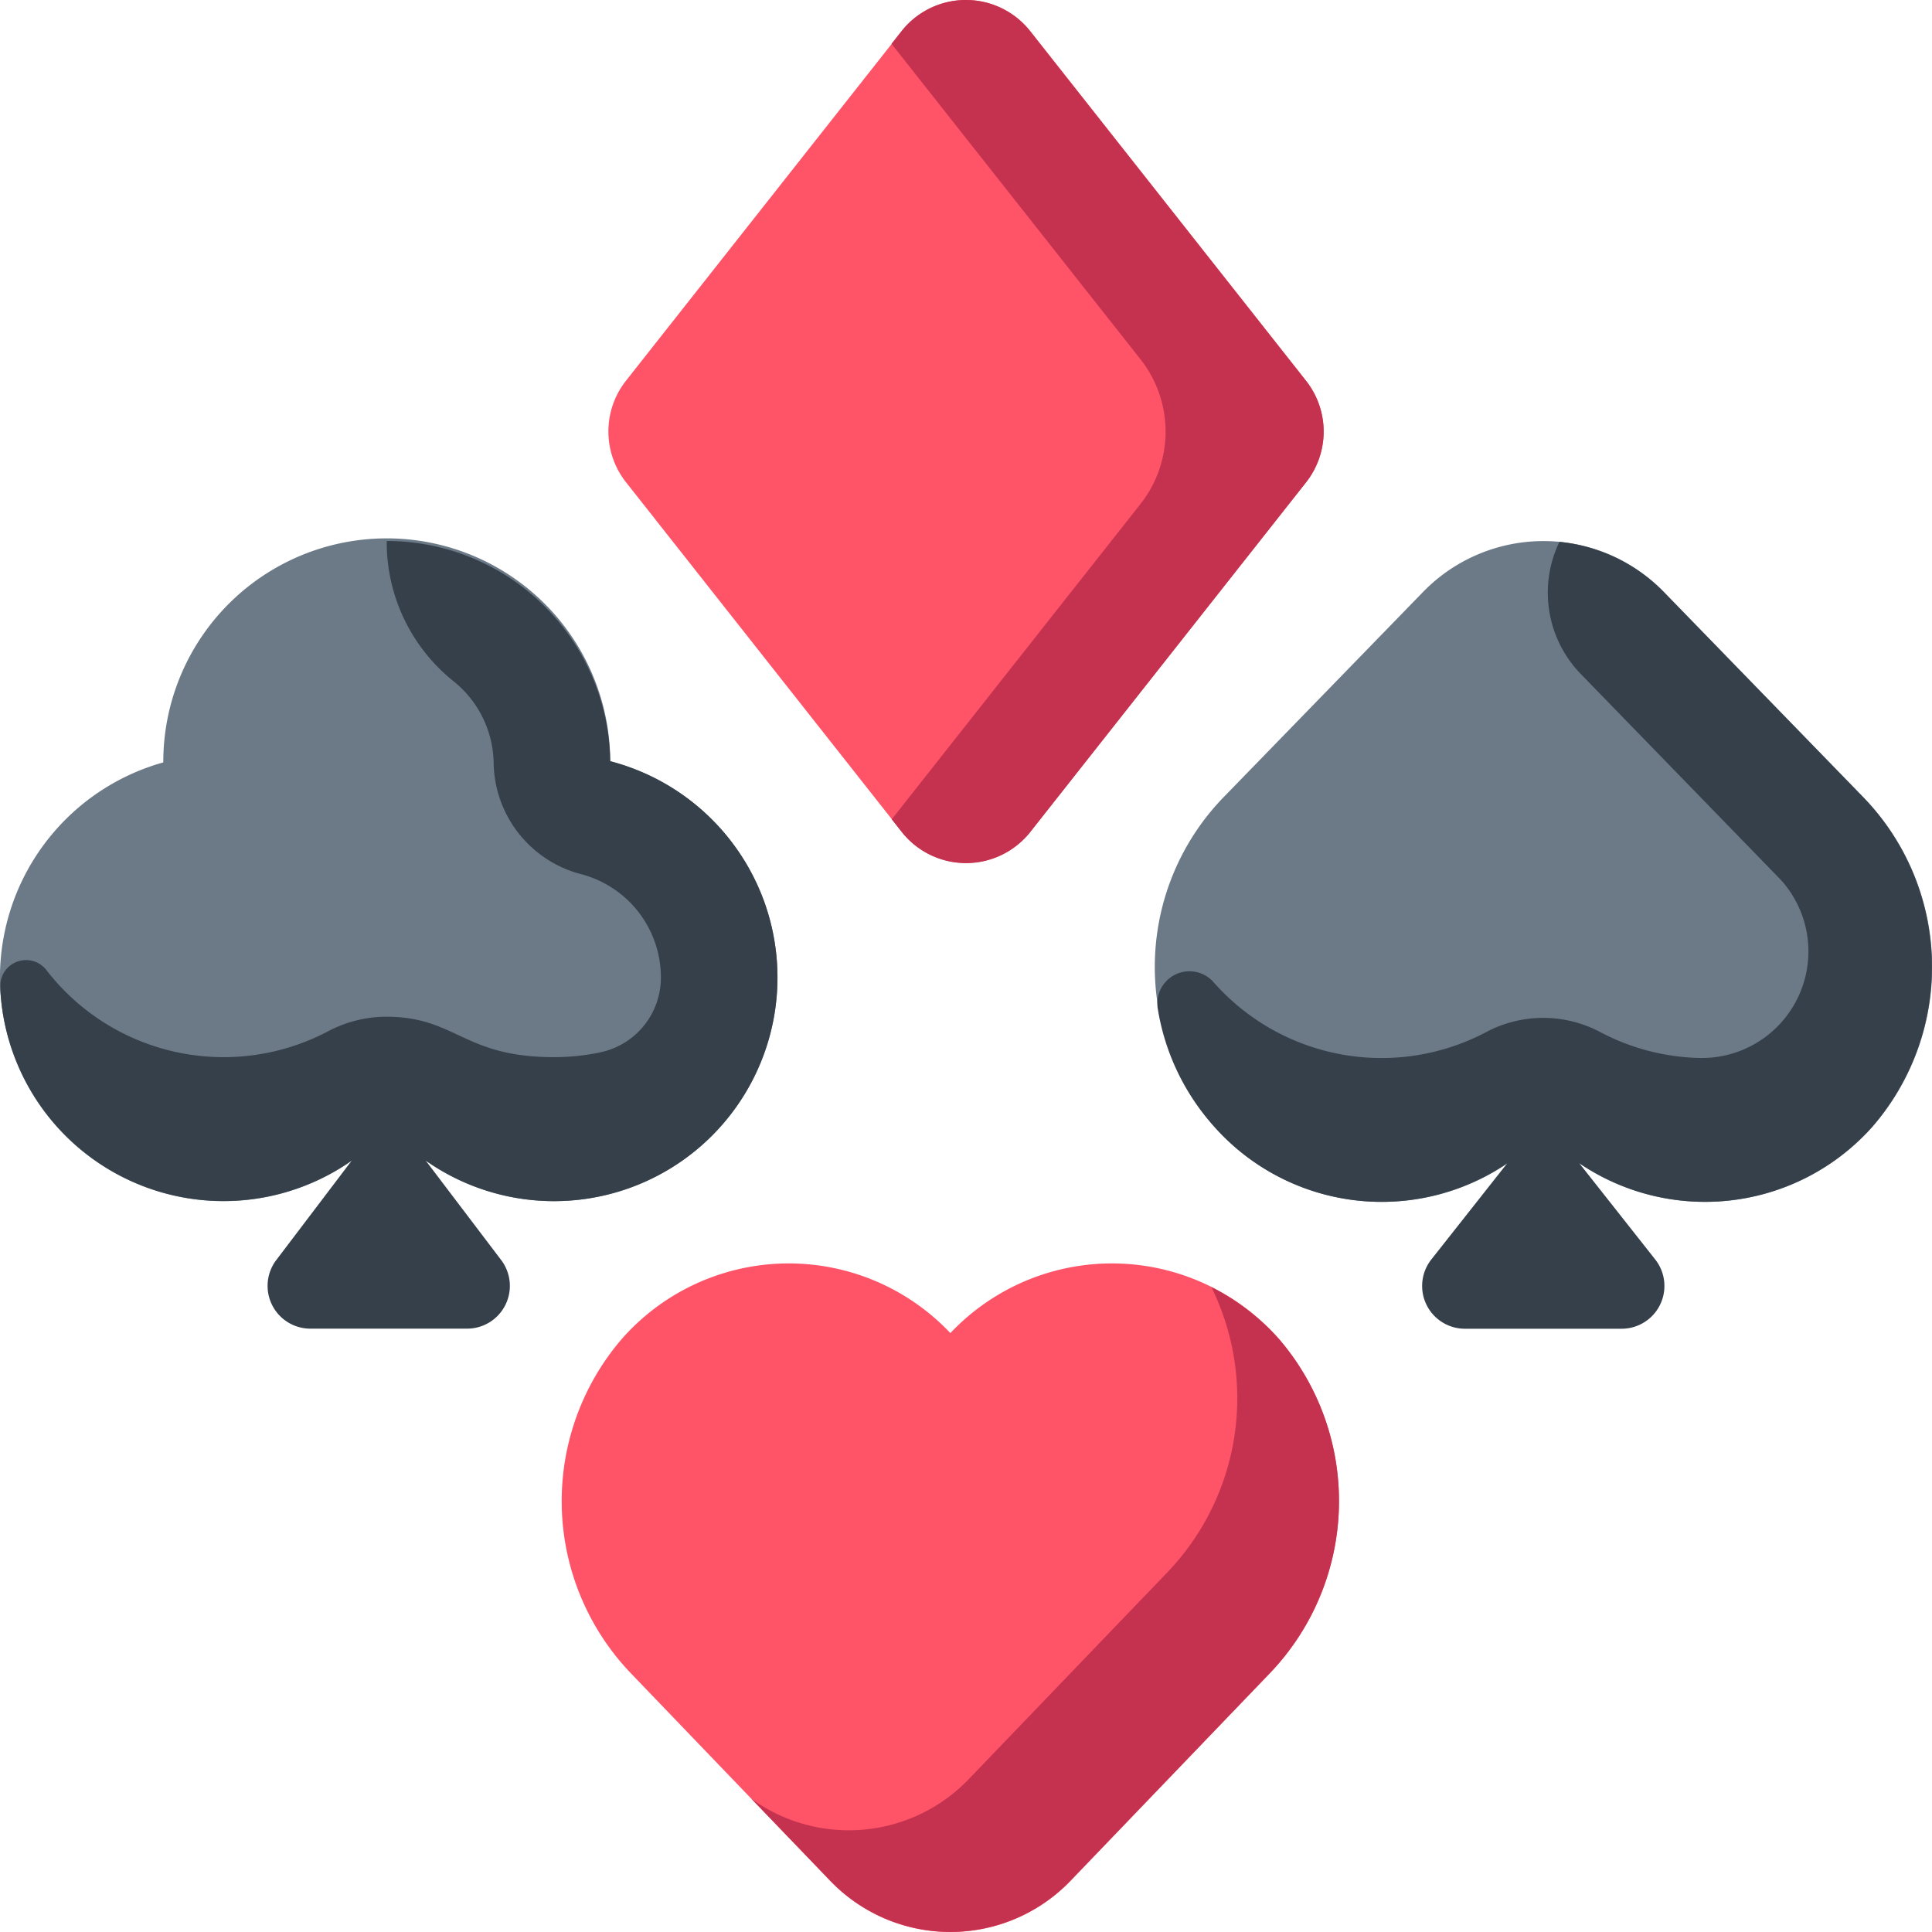 <svg xmlns="http://www.w3.org/2000/svg" width="43.004" height="43.004" viewBox="0 0 43.004 43.004">
  <g id="suit" transform="translate(0 0)">
    <path id="Path_73923" data-name="Path 73923" d="M167.752.694l-6.137,7.78a1.825,1.825,0,0,0,0,2.26l6.137,7.78a1.823,1.823,0,0,0,2.863,0l6.137-7.78a1.825,1.825,0,0,0,0-2.26L170.615.694A1.823,1.823,0,0,0,167.752.694Z" transform="translate(-147.681 0)" fill="#ff5368"/>
    <path id="Path_73924" data-name="Path 73924" d="M239.4.694a1.823,1.823,0,0,0-2.863,0l-.222.281L241.859,8a2.6,2.6,0,0,1,0,3.215l-5.539,7.022.222.281a1.823,1.823,0,0,0,2.863,0l6.137-7.78a1.825,1.825,0,0,0,0-2.26Z" transform="translate(-216.471 0)" fill="#c5324f"/>
    <path id="Path_73925" data-name="Path 73925" d="M13.583,148.288a4.974,4.974,0,0,0-9.948.025,4.975,4.975,0,1,0,4.195,8.865H9.476a4.975,4.975,0,1,0,4.107-8.889Z" transform="translate(0 -131.343)" fill="#6c7a88"/>
    <path id="Path_73926" data-name="Path 73926" d="M17.081,151.5h0a4.985,4.985,0,0,0-3.459-3.214,4.975,4.975,0,0,0-4.974-4.9,3.964,3.964,0,0,0,1.5,3.132,2.378,2.378,0,0,1,.88,1.808h0a2.6,2.6,0,0,0,1.944,2.475,2.378,2.378,0,0,1,1.779,2.3,1.7,1.7,0,0,1-1.354,1.668,4.988,4.988,0,0,1-1.026.106c-2.029,0-2.17-.9-3.739-.9a2.787,2.787,0,0,0-1.3.33,4.983,4.983,0,0,1-6.256-1.364.573.573,0,0,0-1.029.371c0,.017,0,.035,0,.052a4.974,4.974,0,0,0,7.823,3.812l-1.669,2.2a.952.952,0,0,0,.747,1.542h3.489a.952.952,0,0,0,.747-1.542l-1.669-2.2a4.969,4.969,0,0,0,7.1-1.478h0A4.981,4.981,0,0,0,17.081,151.5Z" transform="translate(-0.04 -131.344)" fill="#35404a"/>
    <path id="Path_73927" data-name="Path 73927" d="M164.809,336.5a4.948,4.948,0,0,0-7.321-.139,4.948,4.948,0,0,0-7.321.139,5.539,5.539,0,0,0,.215,7.439l4.409,4.591a3.708,3.708,0,0,0,5.394,0l4.409-4.591A5.539,5.539,0,0,0,164.809,336.5Z" transform="translate(-136.334 -306.688)" fill="#ff5368"/>
    <path id="Path_73928" data-name="Path 73928" d="M210.878,342.248a5.105,5.105,0,0,0-1.512-1.163,5.6,5.6,0,0,1-.967,6.338l-4.409,4.591a3.7,3.7,0,0,1-4.862.461l1.732,1.8a3.708,3.708,0,0,0,5.394,0l4.409-4.591A5.539,5.539,0,0,0,210.878,342.248Z" transform="translate(-182.403 -312.437)" fill="#c5324f"/>
    <path id="Path_73929" data-name="Path 73929" d="M307.3,156.426a4.987,4.987,0,0,0,7.321.137,4.987,4.987,0,0,0,7.321-.137,5.427,5.427,0,0,0-.215-7.353l-4.409-4.537a3.739,3.739,0,0,0-5.394,0l-4.409,4.537A5.427,5.427,0,0,0,307.3,156.426Z" transform="translate(-280.265 -131.343)" fill="#6c7a88"/>
    <path id="Path_73930" data-name="Path 73930" d="M322.388,149.265l-4.409-4.537a3.754,3.754,0,0,0-2.337-1.132,2.6,2.6,0,0,0,.475,2.941l4.409,4.537q.045.047.088.095a2.373,2.373,0,0,1-1.872,3.915,4.965,4.965,0,0,1-2.189-.575,2.708,2.708,0,0,0-2.532-.006,4.984,4.984,0,0,1-6.061-1.087l-.015-.017a.715.715,0,0,0-1.245.579,5.146,5.146,0,0,0,1.261,2.639,4.983,4.983,0,0,0,6.521.809l-1.691,2.143a.952.952,0,0,0,.747,1.542h3.489a.952.952,0,0,0,.747-1.542l-1.691-2.143a4.985,4.985,0,0,0,6.52-.808A5.43,5.43,0,0,0,322.388,149.265Z" transform="translate(-280.931 -131.535)" fill="#35404a"/>
  </g>
</svg>
